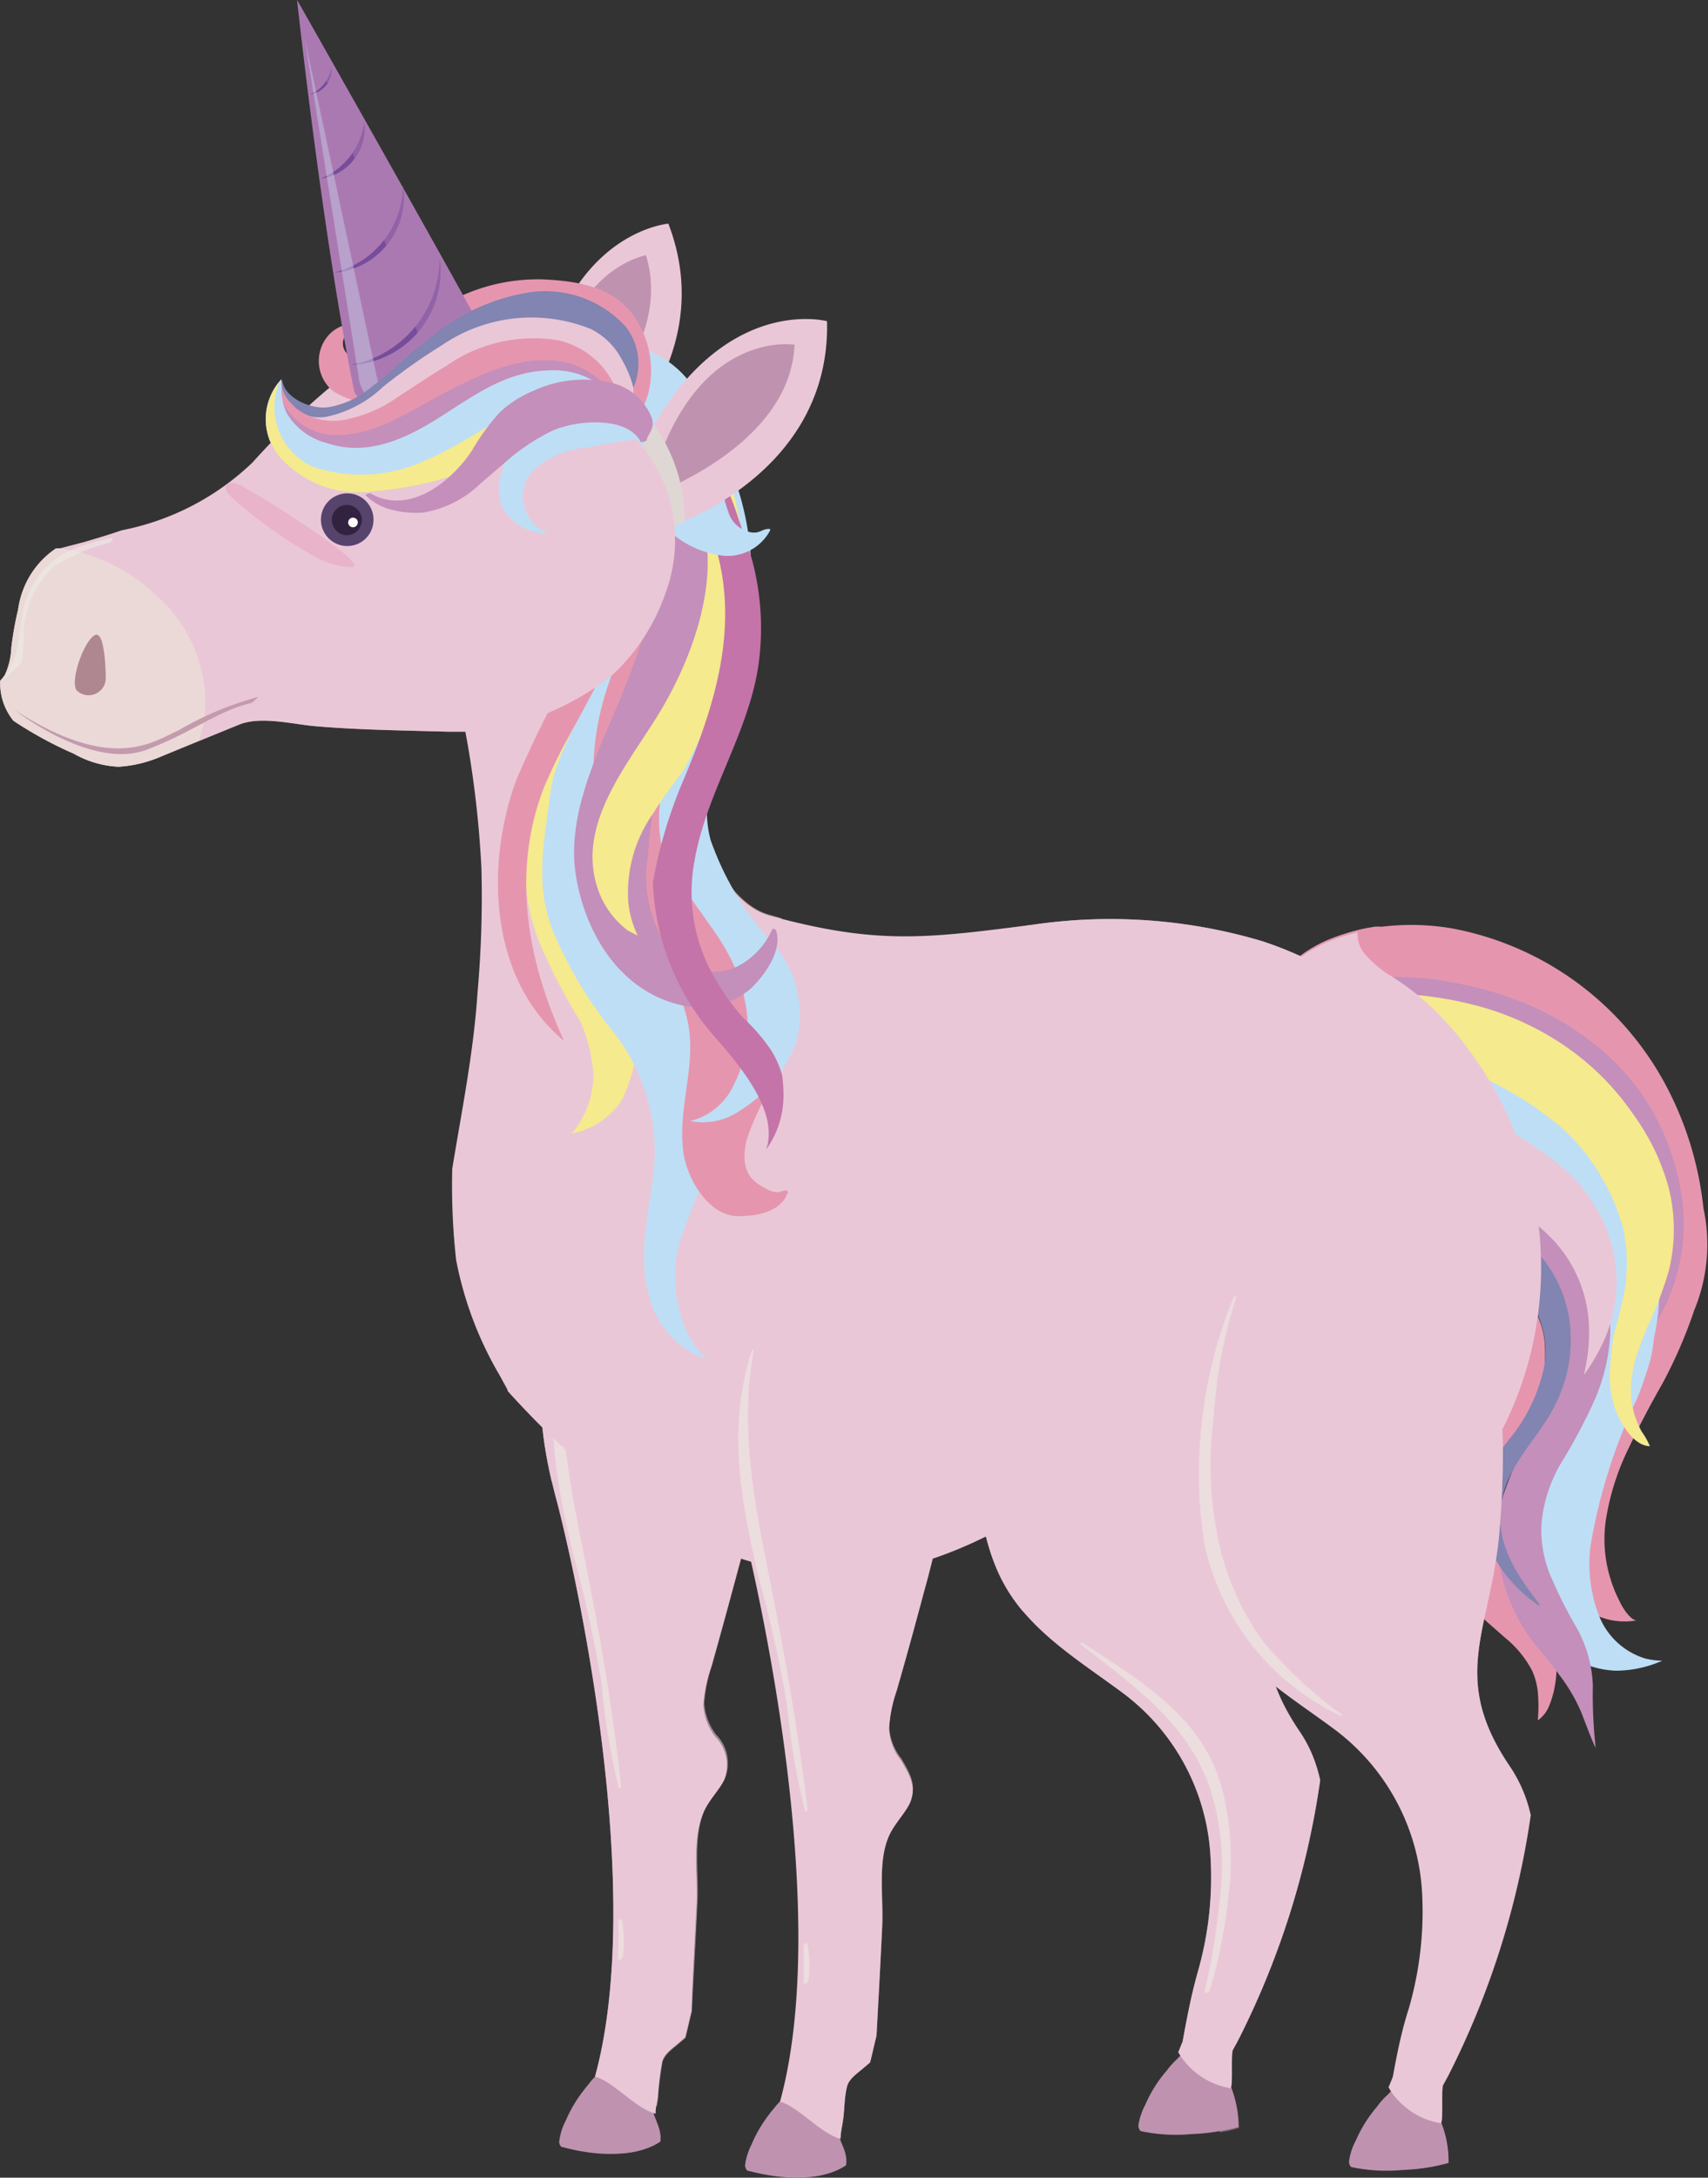 <svg xmlns="http://www.w3.org/2000/svg" viewBox="0 0 78.48 100"><rect x="0" y="0" width="78.48" height="100" fill="#333333" stroke="none"/><defs><style>.cls-1{isolation:isolate;}.cls-2,.cls-3{fill:#bf93af;}.cls-18,.cls-3,.cls-5,.cls-6{opacity:0.6;}.cls-12,.cls-14,.cls-16,.cls-17,.cls-18,.cls-24,.cls-3,.cls-5{mix-blend-mode:multiply;}.cls-12,.cls-4,.cls-5{fill:#eac7d7;}.cls-6{fill:#edebe2;}.cls-25,.cls-6{mix-blend-mode:screen;}.cls-7{fill:#e596ae;}.cls-8{fill:#c48fba;}.cls-9{fill:#bedef6;}.cls-10{fill:#8284b1;}.cls-11{fill:#f5ea8e;}.cls-13{fill:#c474a8;}.cls-14{fill:#dfd7d3;}.cls-15{fill:#ebd9d7;}.cls-16{fill:#af8791;}.cls-17{fill:#c39bad;}.cls-18{fill:#e7a5c2;}.cls-19{fill:#57446d;}.cls-20{fill:#322240;}.cls-21{fill:#fff;}.cls-22{fill:#ab79b2;}.cls-23{fill:#774c9b;}.cls-24,.cls-25{opacity:0.5;}.cls-25{fill:#c6cbe5;}</style></defs><g class="cls-1"><g id="Слой_2" data-name="Слой 2"><g id="Layer_1" data-name="Layer 1"><path class="cls-2" d="M30.34,98.34c.08-.64-.33-1.07-.44-1.78a2.27,2.27,0,0,1-.69-2.07,1,1,0,0,0-.8.06,2.87,2.87,0,0,0-.91.67,3.22,3.22,0,0,0-.49.54A6.12,6.12,0,0,0,26,97.37a2.82,2.82,0,0,0-.3.93.31.31,0,0,0,.09.28C28.42,99.3,29.9,98.67,30.34,98.34Z"/><path class="cls-3" d="M29.9,96.56a2.27,2.27,0,0,1-.69-2.07,1,1,0,0,0-.8.06,2.87,2.87,0,0,0-.91.67,3.22,3.22,0,0,0-.49.54c-.06.06-.11.13-.17.2a2.31,2.31,0,0,1,1.2.67,3,3,0,0,1,.59,2.25,3.54,3.54,0,0,0,1.71-.54C30.42,97.7,30,97.27,29.9,96.56Z"/><path class="cls-4" d="M32,87.46c.07-1.34-.22-2.95.31-4.21.23-.55.7-1,.95-1.49a1.87,1.87,0,0,0-.39-2,2.64,2.64,0,0,1-.56-1.46,6.91,6.91,0,0,1,.36-1.74c.44-1.53.86-3.07,1.27-4.61a47.46,47.46,0,0,0,1.23-5.75l0-.34a11.09,11.09,0,0,0-1.07-3.6c-1.44-2.89-6.16-4.67-8.41-2-1.3,2.63-.89,5.73-.12,8.62.93,3.52,4.11,17.93,1.77,26.48.82.2,1.85,1.45,2.78,1.7,0-.25.06-.5.1-.75a14.69,14.69,0,0,1,.2-1.64c.09-.37.52-.65.78-.88l.28-.24c.1-.4.19-.8.29-1.21C31.82,90.76,31.92,89.11,32,87.46Z"/><path class="cls-5" d="M32,87.46c.07-1.34-.22-2.95.31-4.21.23-.55.7-1,.95-1.49a1.87,1.87,0,0,0-.39-2,2.64,2.64,0,0,1-.56-1.46,6.91,6.91,0,0,1,.36-1.74c.44-1.53.86-3.07,1.27-4.61a47.46,47.46,0,0,0,1.23-5.75l0-.34a11.09,11.09,0,0,0-1.07-3.6c-1.44-2.89-6.16-4.67-8.41-2-1.3,2.63-.89,5.73-.12,8.62.93,3.52,4.11,17.93,1.77,26.48.82.2,1.85,1.45,2.78,1.7,0-.25.06-.5.1-.75a14.69,14.69,0,0,1,.2-1.64c.09-.37.52-.65.78-.88l.28-.24c.1-.4.19-.8.29-1.21C31.82,90.76,31.92,89.11,32,87.46Z"/><path class="cls-5" d="M33.94,72a47.46,47.46,0,0,0,1.23-5.75l0-.34a11.09,11.09,0,0,0-1.07-3.6c-1.44-2.89-6.16-4.67-8.41-2-1.17,2.35-.95,5.09-.35,7.71a19.92,19.92,0,0,0,5,3.7c.35.21.91.42,1.07.84a3.84,3.84,0,0,1,0,1.51c-.12,1.51-.34,3-.58,4.5.79.87,1.56,1.92.95,3-.21.37-.53.66-.76,1a2.25,2.25,0,0,0-.3,1.44c.07,1,.29,2.06.26,3.11,0,1.2-.16,2.38-.22,3.58a5.74,5.74,0,0,1-.46,2.69c-.18.3-.53.62-.59,1A4.4,4.4,0,0,0,30,96q.11.38.18.75l.06-.41a14.69,14.69,0,0,1,.2-1.64c.09-.37.52-.65.78-.88l.28-.24c.1-.4.19-.8.29-1.21.08-1.65.18-3.3.26-5,.07-1.34-.22-2.95.31-4.21.23-.55.7-1,.95-1.49a1.87,1.87,0,0,0-.39-2,2.64,2.64,0,0,1-.56-1.46,6.91,6.91,0,0,1,.36-1.74C33.11,75.05,33.53,73.51,33.94,72Z"/><path class="cls-6" d="M27.05,72.51c-.75-3.89-1.67-7.6-.95-11.57,0-.07-.08,0-.09,0-1.13,3.57-.51,6.91.33,10.46a59.13,59.13,0,0,1,1.3,5.87,31.06,31.06,0,0,0,.79,4.82c0,.06.11,0,.11-.06C28.2,78.84,27.67,75.67,27.05,72.51Z"/><path class="cls-6" d="M28.57,88.17c0-.08-.18,0-.17.09.05.57,0,1.13,0,1.69,0,.13.19,0,.21-.07A4.91,4.91,0,0,0,28.57,88.17Z"/><path class="cls-2" d="M54.73,98a9.63,9.63,0,0,0,2.17-.33,5.06,5.06,0,0,0-.34-1.85,2.22,2.22,0,0,1-.77-2,1,1,0,0,0-.78.06,2.69,2.69,0,0,0-.91.66,3.58,3.58,0,0,0-.48.53,6.11,6.11,0,0,0-1,1.59,2.94,2.94,0,0,0-.31.92.36.36,0,0,0,.1.28A7.72,7.72,0,0,0,54.73,98Z"/><path class="cls-3" d="M56.56,95.86a2.22,2.22,0,0,1-.77-2,1,1,0,0,0-.78.06,2.69,2.69,0,0,0-.91.66,3.58,3.58,0,0,0-.48.53l-.07.09a4,4,0,0,1,1.49.63,2.28,2.28,0,0,1,1,2.08,4.48,4.48,0,0,0,.89-.2A5.06,5.06,0,0,0,56.56,95.86Z"/><path class="cls-4" d="M54.34,93.75c-.07.16-.13.33-.2.49a3.43,3.43,0,0,0,2.41,1.65c.11-.18,0-1.57.1-1.76l.21-.38a38.28,38.28,0,0,0,3.8-12,6.33,6.33,0,0,0-.93-2.21c-2.83-4.15-.9-6.25-.51-10.76.48-5.46.41-15.14-7.2-15.38-3-.09-4.87,2.53-5.74,5.13a28.66,28.66,0,0,0-1.07,4.84c-.42,2.82-.54,6,.58,8.66s3.63,4.09,5.88,5.77a10.05,10.05,0,0,1,3.95,7.44,15.74,15.74,0,0,1-.6,5.37C54.73,91.65,54.53,92.7,54.34,93.75Z"/><path class="cls-5" d="M54.34,93.75c-.07.16-.13.33-.2.49a3.43,3.43,0,0,0,2.41,1.65c.11-.18,0-1.57.1-1.76l.21-.38a38.28,38.28,0,0,0,3.8-12,6.33,6.33,0,0,0-.93-2.21c-2.83-4.15-.9-6.25-.51-10.76.48-5.46.41-15.14-7.2-15.38-3-.09-4.87,2.53-5.74,5.13a28.66,28.66,0,0,0-1.07,4.84c-.42,2.82-.54,6,.58,8.66s3.63,4.09,5.88,5.77a10.05,10.05,0,0,1,3.95,7.44,15.74,15.74,0,0,1-.6,5.37C54.73,91.65,54.53,92.7,54.34,93.75Z"/><path class="cls-5" d="M49.25,71.64a14.57,14.57,0,0,1,3.63-3,.13.13,0,0,1,.19.14,9.7,9.7,0,0,0,3.52,9.08A36.75,36.75,0,0,1,60.45,81a5.65,5.65,0,0,0-.72-1.48c-2.83-4.15-.9-6.25-.51-10.76.48-5.46.41-15.14-7.2-15.38-3-.09-4.87,2.53-5.74,5.13a28.66,28.66,0,0,0-1.07,4.84c-.42,2.82-.54,6,.58,8.66A7.31,7.31,0,0,0,47,74,8.89,8.89,0,0,0,49.25,71.64Z"/><path class="cls-6" d="M56.16,82.16c-.87-3.32-3.78-5-6.45-6.74,0,0-.1.06-.07.08,2.38,1.86,4.9,3.58,5.94,6.58a11.41,11.41,0,0,1,.5,4.78,32,32,0,0,1-.73,4.59c0,.16.19,0,.22,0a22.86,22.86,0,0,0,.87-4.34A13.09,13.09,0,0,0,56.16,82.16Z"/><path class="cls-7" d="M76.89,50.53a14.06,14.06,0,0,0-10.24-7.91,11.24,11.24,0,0,0-3.11-.07.23.23,0,0,1-.1,0l-.25,0-.41.07a9.85,9.85,0,0,0-1.84.57,6.26,6.26,0,0,0-1.5.94,5.91,5.91,0,0,0-.83,1,3.37,3.37,0,0,0-.32.56,1.39,1.39,0,0,0-.08.34c0,.13,0,.82.1.89a1.76,1.76,0,0,0,.42.17,3.68,3.68,0,0,0,1.08,0c.46-.06,1-.14,1.44-.24.6.06,1.18.15,1.74.16a3.87,3.87,0,0,0,1.66-.3A17.83,17.83,0,0,1,67,47a16.29,16.29,0,0,1,2.43.66l.69.27c.23.1.46.2.67.31s.45.23.67.35l.64.4c.18.2.33.4.49.6s.31.41.45.62a12.77,12.77,0,0,1,.77,1.28c.12.21.23.44.33.65s.2.46.29.69a10.47,10.47,0,0,1,.47,1.4,12,12,0,0,1,.28,4.7,20.86,20.86,0,0,1-1.06,4.22c-.82,2.35-2,4.42-2.42,6.78a6.42,6.42,0,0,0-.1.93l0,.28A6,6,0,0,0,72.22,73a2.51,2.51,0,0,0,1.33,1.26,3.15,3.15,0,0,0,1.65.15c-.19,0-.47-.3-.71-.73-.11-.22-.22-.44-.3-.64s-.14-.37-.16-.44a6.12,6.12,0,0,1-.19-3.11,11.46,11.46,0,0,1,1-3c.47-1,1-2,1.57-3a21.84,21.84,0,0,0,1.44-3.33,7.89,7.89,0,0,0,.42-4.68A15.47,15.47,0,0,0,76.89,50.53Z"/><path class="cls-8" d="M64.65,46.71A17.83,17.83,0,0,1,67,47a16.29,16.29,0,0,1,2.43.66l.69.27c.23.1.46.2.67.31s.45.23.67.35l.64.4c.18.2.33.4.49.6s.31.41.45.62a12.77,12.77,0,0,1,.77,1.28c.12.21.23.44.33.65s.2.46.29.69a10.47,10.47,0,0,1,.47,1.4,12,12,0,0,1,.28,4.7,20.86,20.86,0,0,1-1.06,4.22c-.15.4-.29.8-.45,1.19l0,0c.75-1.21,1.68-2.32,2.45-3.63a9.93,9.93,0,0,0,.64-1.31c.09-.23.17-.46.24-.7s.13-.48.18-.72a8.53,8.53,0,0,0,.06-3.24,11.25,11.25,0,0,0-1.34-3.77,10.64,10.64,0,0,0-2.6-3,16,16,0,0,0-1.44-1c-.51-.29-1-.56-1.55-.8a16.47,16.47,0,0,0-3.28-1,14.66,14.66,0,0,0-2.93-.31,15.77,15.77,0,0,0-2.79.22c-1,.16-2,.4-3,.6a1.39,1.39,0,0,0-.14.48c0,.13,0,.82.1.89a1.76,1.76,0,0,0,.42.17,3.68,3.68,0,0,0,1.08,0c.46-.06,1-.14,1.44-.24.6.06,1.18.15,1.74.16A3.87,3.87,0,0,0,64.65,46.71Z"/><path class="cls-9" d="M75.6,76.16a3.32,3.32,0,0,1-2.14-2A6.63,6.63,0,0,1,73.08,71a25.49,25.49,0,0,1,2.11-6.71A12.19,12.19,0,0,0,75.66,63,6.28,6.28,0,0,0,76,61.43a10.2,10.2,0,0,0-.42-5.86,12.88,12.88,0,0,0-2.86-4.2,22.68,22.68,0,0,0-3.88-3.12,17.88,17.88,0,0,0-3.31-1.16,13.89,13.89,0,0,0-1.62-.3c-.54-.07-1.06-.12-1.58-.14s-1.22,0-1.92,0-1.43,0-2.09,0l0,.16a1.15,1.15,0,0,0,.29.08,3.46,3.46,0,0,1,.7.51c.3.27.56.55.62.57.62.34,1.11.61,1.56.82a13.1,13.1,0,0,0,1.27.52,12.41,12.41,0,0,1,1.31.53,5.82,5.82,0,0,1,1.4.94c1,.94,2.21,2.1,3.43,3.3l.53.5.54.52c.35.35.72.7,1.06,1.09a14.78,14.78,0,0,1,1,1.2,11,11,0,0,1,.84,1.36,6.22,6.22,0,0,1,.68,3.19,8.45,8.45,0,0,1-.79,3.12c-.77,1.65-1.8,3.08-2.21,4.88l0,.15c0,.19,0,.38-.07.57v0l0,.12c0,.38,0,.75,0,1.12a6,6,0,0,0,.47,2.35A4.33,4.33,0,0,0,72.3,76.1a3.36,3.36,0,0,0,.91.45,4.19,4.19,0,0,0,1.05.17,5.32,5.32,0,0,0,2.12-.46A3.37,3.37,0,0,1,75.6,76.16Z"/><path class="cls-7" d="M58.3,46.87A3.26,3.26,0,0,0,59,48.06c.24.39.51.76.77,1.12A15.45,15.45,0,0,1,61,51.29a6.7,6.7,0,0,1,.64,1.36l0,.08c.11.45.14.81.2,1.16a2.25,2.25,0,0,0,.47,1,12.14,12.14,0,0,0,1,1.11c.11.09.22.21.34.32l.36.33c.11.11.24.22.37.33s.24.23.38.34.52.48.81.72l.41.4.42.41a14.18,14.18,0,0,1,1.72,1.95,5.45,5.45,0,0,1,.56,2.52,9.37,9.37,0,0,1-1.35,3.75,6.44,6.44,0,0,0-.85,4.88c.33,1.34,1.64,2.33,2.68,3.26a4.87,4.87,0,0,1,1.23,1.49,3.16,3.16,0,0,1,.27,1,7.34,7.34,0,0,1,0,1.3,1.48,1.48,0,0,0,.53-.69,3.26,3.26,0,0,0,.15-.44,4.31,4.31,0,0,0,.11-.49,4.52,4.52,0,0,0-.06-1.85,7.23,7.23,0,0,0-.77-1.67,12.36,12.36,0,0,1-1.93-2.51,3.26,3.26,0,0,1-.09-3c.5-1.08,1.26-2,1.72-3a8,8,0,0,0,.67-3.5,3.67,3.67,0,0,0-.28-1.28,5.9,5.9,0,0,0-.64-1.15c-.5-.72-1.13-1.33-1.63-1.93a21.45,21.45,0,0,0-2.39-2.23A13.27,13.27,0,0,1,64.18,53c-.25-.35-.48-.66-.7-1s-.42-.63-.63-.93A15.2,15.2,0,0,0,61,48.87c-.43-.43-.93-.78-1.47-1.22A5.18,5.18,0,0,0,59,47.3a2.26,2.26,0,0,0-.34-.18l-.16-.07a.28.28,0,0,0-.12-.12l-.07-.06Z"/><path class="cls-8" d="M58.28,46.4l-.05,0c0,.17,0,.33.07.49v.05l.45.31.41.35a6.48,6.48,0,0,0,.81.58,10.8,10.8,0,0,1,1,.61.92.92,0,0,0,.21.49,12.14,12.14,0,0,1,1.34,1.39c.37.43.67.83,1,1.22s.74.78,1.21,1.22,1,.9,1.61,1.41,1.42,1.19,2.14,1.88a21.66,21.66,0,0,1,2,2.29,5.6,5.6,0,0,1,1.13,3.1A6,6,0,0,1,70.88,65a15,15,0,0,0-2,4.28,6.81,6.81,0,0,0-.09,1.37,8.05,8.05,0,0,0,1.6,4.67c.41.53.86,1.05,1.24,1.57a8,8,0,0,1,1,1.68c.22.54.42,1.13.69,1.7a21.88,21.88,0,0,1-.13-2.86,5.89,5.89,0,0,0-.79-2.74,20.77,20.77,0,0,1-1.09-2.16,5.42,5.42,0,0,1-.48-2.57,6.67,6.67,0,0,1,1-2.92,25.47,25.47,0,0,0,1.44-2.73,8.75,8.75,0,0,0,.72-3.08,6.83,6.83,0,0,0-.63-3,9.3,9.3,0,0,0-1.68-2.47,11.22,11.22,0,0,0-1-1c-.37-.32-.72-.63-1.1-.91l-.54-.43c-.19-.13-.37-.27-.54-.41l-.52-.4c-.17-.12-.33-.27-.5-.39-.73-.6-1.44-1.16-2.12-1.67-.33-.26-.67-.49-1-.73l-1-.68c-.68-.44-1.4-.9-2.23-1.34-.41-.23-.84-.46-1.3-.69L59,46.74Z"/><path class="cls-10" d="M64.11,51.9a15,15,0,0,1-1-1.27,12.6,12.6,0,0,0-1.23-1.38c-.34-.34-.71-.7-1.12-1.07L60.39,48a10.24,10.24,0,0,1-1.47-.61h0c.89.89,1.75,1.67,2.39,2.4a11.09,11.09,0,0,1,1.41,2,6.25,6.25,0,0,0,.75,1.14,11.34,11.34,0,0,0,1,1.08l.16.14.16.16c.11.1.23.19.34.3s.49.42.74.66l.41.34c.12.12.26.24.4.36.29.24.55.5.85.75a17.6,17.6,0,0,1,2.91,3.24,4.06,4.06,0,0,1,.42,3.18A7.63,7.63,0,0,1,69.42,66a7.36,7.36,0,0,0-1.29,2.27,5.55,5.55,0,0,0,.16,2.47,6.48,6.48,0,0,0,2.44,3,.16.16,0,0,0,0-.09c-1.14-1.46-2.17-3-1.67-5,.4-1.6,1.73-2.75,2.42-4.18a6.61,6.61,0,0,0,.63-3.87,5.92,5.92,0,0,0-1.81-3.44c-.58-.54-1.18-1-1.75-1.54-.29-.25-.59-.48-.86-.72s-.56-.47-.83-.69c-.55-.45-1-.87-1.5-1.27A15.23,15.23,0,0,1,64.11,51.9Z"/><path class="cls-11" d="M76.67,58.39a7.88,7.88,0,0,0,0-3.86,10.57,10.57,0,0,0-.68-1.8,11.06,11.06,0,0,0-1-1.64,12,12,0,0,0-3-3,13.11,13.11,0,0,0-3.71-1.79,16.84,16.84,0,0,0-2.65-.55,17.1,17.1,0,0,0-2.65-.13c-.86,0-1.68.08-2.48.15l-1.2.09-.6,0c-.2,0-.42,0-.57,0a4.91,4.91,0,0,0,0,.55,24.67,24.67,0,0,0,3.44,1.22l1.11.34.53.09a20,20,0,0,1,2,.4,15.29,15.29,0,0,1,2.12.68,16.23,16.23,0,0,1,4.19,2.45,7.79,7.79,0,0,1,.93.89,9.63,9.63,0,0,1,.82,1.06,10.75,10.75,0,0,1,.68,1.19,8.81,8.81,0,0,1,.5,1.25,5.76,5.76,0,0,1,.19.68c0,.22.06.45.08.67a7.26,7.26,0,0,1,0,1.32c0,.44-.13.86-.22,1.29s-.2.83-.32,1.23A10.45,10.45,0,0,0,74,62.56a4.77,4.77,0,0,0,.17,2c.23.73.87,1.84,1.64,1.85a3.34,3.34,0,0,0-.37-.66A3.92,3.92,0,0,1,75,63.12,4.88,4.88,0,0,1,75.29,62a12.45,12.45,0,0,1,.46-1.18A18,18,0,0,0,76.67,58.39Z"/><path class="cls-4" d="M68.18,51.35c-.59-.29-1.18-.55-1.73-.8l-1.57-.69c-1-.41-1.86-.79-2.83-1.25s-2.13-1-3.39-1.46l.15.09a19.39,19.39,0,0,1,2.52,1.85c.7.61,1.23,1.16,1.74,1.65.31.28.62.55,1,.82s.71.56,1.12.86c.82.61,1.8,1.29,2.9,2a15.71,15.71,0,0,1,3.2,2.44A6.12,6.12,0,0,1,73,60.69a8,8,0,0,1-.23,2.46,8.56,8.56,0,0,0,.75-1.22,6.65,6.65,0,0,0,.6-4.53,7.26,7.26,0,0,0-2.38-3.83A15.56,15.56,0,0,0,68.18,51.35Z"/><path class="cls-12" d="M64.11,56.64c.11.11.24.22.37.33s.24.23.38.34.52.48.81.72l.41.4.42.41a14.18,14.18,0,0,1,1.72,1.95,5.45,5.45,0,0,1,.56,2.52,9.37,9.37,0,0,1-1.35,3.75,7.09,7.09,0,0,0-1,2.62,24.3,24.3,0,0,0,2.58-4,16.43,16.43,0,0,0,1.58-10.17,16.89,16.89,0,0,0-4.54-9A12.56,12.56,0,0,0,64,44.87a5.08,5.08,0,0,1-1.29-1.06,1.41,1.41,0,0,1-.33-1,9.6,9.6,0,0,0-1.46.48,6.26,6.26,0,0,0-1.5.94,5.91,5.91,0,0,0-.83,1,3.85,3.85,0,0,0-.25.42h0l-.06.13a.56.56,0,0,1,0,.12v.06a.24.24,0,0,0,0,.08h0v.08c0,.13,0,.82.1.89h0A3.45,3.45,0,0,0,59,48.06c.24.39.51.76.77,1.12A15.45,15.45,0,0,1,61,51.29a6.7,6.7,0,0,1,.64,1.36l0,.08c.11.45.14.81.2,1.16a2.25,2.25,0,0,0,.47,1,12.14,12.14,0,0,0,1,1.11c.11.09.22.21.34.32Z"/><polygon class="cls-12" points="58.49 47.05 58.5 47.05 58.49 47.05 58.49 47.05"/><path class="cls-4" d="M67.69,51.22a17.3,17.3,0,0,0-9.69-8,24.47,24.47,0,0,0-10.52-.76c-4.9.63-7.18.94-12.14-.42s-6.94-19.25-8.55-20.7c-1.07-1-4.46,1.25-7.53,3.79a72.58,72.58,0,0,1,2.23,9.06,47,47,0,0,1,.63,5.67,50,50,0,0,1-.18,5.74c-.18,2.73-.72,5.38-1.16,8.07a31,31,0,0,0,.18,4.2,16.61,16.61,0,0,0,2,5.29l.36.66,0,.05c4.19,4.65,9.92,9.06,16.56,8.36,3.72-.39,6.83-2.35,9.92-4.31a11.3,11.3,0,0,1,3.66-1.73c.24-.06.47-.12.72-.16,2.91-.49,5.68,1,8.56.95,2.17,0,4.73-.74,5.73-2.83C70.39,60.24,69.76,54.83,67.69,51.22Z"/><path class="cls-5" d="M35.71,53.8c-1.25-1-.15-2.32.57-3.29a6.65,6.65,0,0,0,1.13-5.22,7.62,7.62,0,0,0-1.52-3.13L35.34,42c-4.85-1.33-6.94-19.25-8.55-20.7-1.07-1-4.46,1.25-7.53,3.79a73,73,0,0,1,2.18,8.74c.8-.18,1.73,0,2.51-.19a.12.12,0,0,1,.14.18,12.32,12.32,0,0,0-1.84,6.32,13.11,13.11,0,0,0,1.8,6,11.12,11.12,0,0,1,1.45,3.21A4,4,0,0,0,26,48.25a.12.12,0,0,1,.23,0c.79,1.62.11,3.77-1.21,5.19A8.28,8.28,0,0,0,28.78,51a.13.13,0,0,1,.23.1C28.61,53,27.85,55,28,57a7,7,0,0,0,2.22,4.76,14.36,14.36,0,0,0,2.86,1.69,9.22,9.22,0,0,1-.6-1.32l-.15-.51a5.57,5.57,0,0,1-.52-2.16c0-1,.07-2.6.9-3.28a.3.3,0,0,0,0-.08.13.13,0,0,1,.17,0,3.19,3.19,0,0,0,3.85-.51,3.71,3.71,0,0,0,.76-1.72A1.59,1.59,0,0,1,35.71,53.8Z"/><path class="cls-5" d="M67.69,51.22a17.3,17.3,0,0,0-9.69-8,24.47,24.47,0,0,0-10.52-.76l-.39.05,1.13.2a10.47,10.47,0,0,1,5.53,2.73A10,10,0,0,1,57,51.89a10.56,10.56,0,0,1-2.13,6.73,18.68,18.68,0,0,1-3.49,3.56,14.54,14.54,0,0,1-4.28,2.63,1.69,1.69,0,0,1-2.19-.67c-.82-1.24-1.34-2.59-2.53-3.55a5.69,5.69,0,0,0-4.55-1.25c-1.37.25-3.72.62-4.48,1.87-1.58,2.6-.12,7.81-.21,7.8-3.93-.56-6.92-3.28-9.23-6.45A19.7,19.7,0,0,1,21,56.94c-.06-.21-.11-.41-.16-.61A12.81,12.81,0,0,0,21,57.85a16.61,16.61,0,0,0,2,5.29l.36.66,0,.05c4.19,4.65,9.92,9.06,16.56,8.36,3.72-.39,6.83-2.35,9.92-4.31a11.3,11.3,0,0,1,3.66-1.73c.24-.06.47-.12.72-.16,2.91-.49,5.68,1,8.56.95,2.17,0,4.73-.74,5.73-2.83C70.39,60.24,69.76,54.83,67.69,51.22Z"/><path class="cls-2" d="M38.87,99.43c.08-.64-.33-1.07-.44-1.78a2.31,2.31,0,0,1-.7-2.07,1,1,0,0,0-.79.06,4.67,4.67,0,0,0-1.4,1.21,6.12,6.12,0,0,0-1,1.61,3,3,0,0,0-.3.92.35.35,0,0,0,.09.29C37,100.39,38.43,99.75,38.87,99.43Z"/><path class="cls-3" d="M38.43,97.65a2.31,2.31,0,0,1-.7-2.07,1,1,0,0,0-.79.06,4.67,4.67,0,0,0-1.4,1.21c-.06.06-.11.13-.17.2a2.31,2.31,0,0,1,1.2.67,3,3,0,0,1,.59,2.25,3.54,3.54,0,0,0,1.71-.54C39,98.79,38.54,98.36,38.43,97.65Z"/><path class="cls-4" d="M40.53,88.55c.07-1.34-.22-3,.31-4.22.23-.54.7-1,.95-1.49.36-.76,0-1.33-.39-2a2.5,2.5,0,0,1-.55-1.45,6.48,6.48,0,0,1,.35-1.74c.44-1.53.86-3.08,1.27-4.61a49.49,49.49,0,0,0,1.24-5.75c0-.11,0-.23,0-.34a11.32,11.32,0,0,0-1.06-3.6c-1.45-2.89-6.17-4.68-8.41-1.95-1.31,2.63-.9,5.73-.13,8.62C35,73.56,38.18,88,35.84,96.51c.82.21,1.86,1.46,2.78,1.71,0-.25.06-.5.1-.76.09-.54.06-1.1.2-1.64.09-.37.52-.64.78-.87l.28-.24c.1-.4.19-.81.29-1.21C40.36,91.85,40.45,90.2,40.53,88.55Z"/><path class="cls-5" d="M42.47,73.06a49.49,49.49,0,0,0,1.24-5.75c0-.11,0-.23,0-.34a11.32,11.32,0,0,0-1.06-3.6,6.37,6.37,0,0,0-5.72-3.29,5.57,5.57,0,0,1,3,2.66c1.61,2.78,1.15,6.34.61,9.35-.28,1.55-.51,3.15-.94,4.65A7.54,7.54,0,0,0,39,79.11c0,.84.54,1.22,1.05,1.8.82.93-.13,2.09-.64,2.92A2.09,2.09,0,0,0,39,85.11a9.46,9.46,0,0,0,.37,1.14,8.67,8.67,0,0,1,.2,2.44c0,1-.08,2-.15,3a3.75,3.75,0,0,1-.31,1.91c-.44.62-1.28,1-1.26,1.82s.2,1.41.21,2.13a.12.12,0,0,1-.16.12l-.34-.1a3.51,3.51,0,0,0,1.07.6c0-.25.06-.5.1-.76.09-.54.06-1.1.2-1.64.09-.37.52-.64.78-.87l.28-.24c.1-.4.19-.81.29-1.21.09-1.65.18-3.3.26-5,.07-1.34-.22-3,.31-4.22.23-.54.7-1,.95-1.49.36-.76,0-1.33-.39-2a2.5,2.5,0,0,1-.55-1.45,6.48,6.48,0,0,1,.35-1.74C41.64,76.14,42.06,74.59,42.47,73.06Z"/><path class="cls-6" d="M35.58,73.6c-.75-3.89-1.67-7.6-.95-11.58,0-.06-.08,0-.09,0-1.13,3.57-.51,6.9.33,10.46a59.13,59.13,0,0,1,1.3,5.87A31.06,31.06,0,0,0,37,83.19s.11,0,.11-.06C36.73,79.93,36.2,76.76,35.58,73.6Z"/><path class="cls-6" d="M37.1,89.26c0-.08-.17,0-.17.09,0,.57,0,1.12,0,1.69,0,.13.2,0,.21-.07A4.91,4.91,0,0,0,37.1,89.26Z"/><path class="cls-2" d="M64.39,99.65a9.47,9.47,0,0,0,2.17-.33,4.86,4.86,0,0,0-.34-1.85,2.25,2.25,0,0,1-.77-2,1,1,0,0,0-.78.06,2.66,2.66,0,0,0-.9.66,3.1,3.1,0,0,0-.48.53,6.14,6.14,0,0,0-1,1.59,2.69,2.69,0,0,0-.3.92.35.35,0,0,0,.09.28A7.72,7.72,0,0,0,64.39,99.65Z"/><path class="cls-3" d="M66.22,97.47a2.25,2.25,0,0,1-.77-2,1,1,0,0,0-.78.06,2.66,2.66,0,0,0-.9.66,3.1,3.1,0,0,0-.48.53l0,0A2.49,2.49,0,0,1,65,98.44a9,9,0,0,1,0,1.16,7.08,7.08,0,0,0,1.55-.28A4.86,4.86,0,0,0,66.22,97.47Z"/><path class="cls-4" d="M64,95.36c-.06.16-.13.33-.2.49a3.43,3.43,0,0,0,2.41,1.65c.11-.18,0-1.57.1-1.76l.21-.38a38.56,38.56,0,0,0,3.81-12,6.52,6.52,0,0,0-.93-2.21c-2.84-4.15-.91-6.25-.51-10.76.47-5.46.41-15.14-7.2-15.38-3-.09-4.87,2.53-5.75,5.13A28.66,28.66,0,0,0,54.87,65c-.42,2.82-.53,6,.58,8.66s3.63,4.09,5.89,5.77a10.05,10.05,0,0,1,4,7.44,16,16,0,0,1-.61,5.37C64.4,93.26,64.19,94.31,64,95.36Z"/><path class="cls-5" d="M69.4,81.15c-2.84-4.15-.91-6.25-.51-10.76.47-5.46.41-15.14-7.2-15.38a4.7,4.7,0,0,0-3.08,1,7,7,0,0,1,1.21-.33c3.35-.58,5.6,3,6.1,5.86.59,3.31-.19,6.59-.54,9.87-.11,1-.27,2.08-.37,3.12a8.4,8.4,0,0,0,0,2.83c.37,1.55,1.7,2.55,2.55,3.83a5.53,5.53,0,0,1,1.06,3.44,17.52,17.52,0,0,1-1.12,4.55c-.32,1-1.34,4.36-1.52,5.1-.26,1.12-1.19,1.35-2.09,1.74a3.65,3.65,0,0,0,2.33,1.47c.11-.18,0-1.57.1-1.76l.21-.38a38.56,38.56,0,0,0,3.81-12A6.52,6.52,0,0,0,69.4,81.15Z"/><path class="cls-6" d="M61.67,78.75A20.52,20.52,0,0,1,58,75.33a12.29,12.29,0,0,1-2-4.53,16.67,16.67,0,0,1-.24-5.64,22.78,22.78,0,0,1,1.05-5.61c0-.09-.1,0-.12,0a21.32,21.32,0,0,0-1.37,11.25,11.34,11.34,0,0,0,6.3,8S61.71,78.78,61.67,78.75Z"/><path class="cls-11" d="M31.62,21.35c-.14-.92-.31-3.21-1.38-3.61-.17-.06-.55.26-.37.41.39.32.45,1.19.5,1.75-.29.16-.57.52-.49.78.83,2.73-.08,5.86-1.07,8.46-1.17,2.26-2.79,4.27-3.87,6.59a9.92,9.92,0,0,0-.2,7.44,26.48,26.48,0,0,0,1.93,3.74,7.46,7.46,0,0,1,.6,2.45,4.32,4.32,0,0,1-1,2.7,4,4,0,0,0,.52-.15,3.53,3.53,0,0,0,1.79-1.41,8.61,8.61,0,0,0,.65-2,7.6,7.6,0,0,0-.8-4.2,32.67,32.67,0,0,1-1.35-5.14,10.41,10.41,0,0,1,.36-5.37c.1-.28.23-.55.35-.82.37-.54.74-1.07,1.08-1.6a18.34,18.34,0,0,0,2.26-5A11.85,11.85,0,0,0,31.62,21.35Z"/><path class="cls-7" d="M25,36.15a25.9,25.9,0,0,1,3.58-6,14.91,14.91,0,0,0,2.35-5.38,6.39,6.39,0,0,0-.36-3.67c-.29-.68-.72-1.53-1.58-1.47-.24,0-.6.31-.44.57s.42.37.56.62h0a.13.13,0,0,0,0,.11,7.57,7.57,0,0,1,.09,2.85l-.15.88A15.86,15.86,0,0,1,27.3,29a48.38,48.38,0,0,0-3.57,6.8c-1.45,3.92-1.25,9.17,2.19,12C24.22,44.13,23.49,40,25,36.15Z"/><path class="cls-9" d="M31.27,60.35a5.88,5.88,0,0,1,.07-3.64c.55-1.61,1.31-3.14,1.94-4.71.18-.47.36-.93.52-1.4A11.17,11.17,0,0,0,34,48.48c0-1.65-1-2.86-1.77-4.2-1-1.65-2.29-2.83-2.92-4.71a9.6,9.6,0,0,1,0-5.39c.44-1.71,1.08-3.35,1.44-5.08A20.7,20.7,0,0,0,31.09,27a15.41,15.41,0,0,0,.69-3,8.81,8.81,0,0,0-.19-2.8,14.83,14.83,0,0,0-1-2.4c-.09-.27-.52.1-.52.28,0,.88.41,1.76.5,2.65a10.06,10.06,0,0,1,0,1.82c-.28.16-.55.45-.55.69,0,.73-.07,1.46-.13,2.19a55.06,55.06,0,0,1-2.5,5.05c-.81,1.61-1.88,3.21-2.11,5-.27,2.11-.69,4,.05,6.08a18.94,18.94,0,0,0,2.79,4.75,8.82,8.82,0,0,1,1.95,6c-.14,2.1-.82,4-.27,6.11a4.1,4.1,0,0,0,2.67,3A4.38,4.38,0,0,1,31.27,60.35Z"/><path class="cls-7" d="M36,54.68c-.37.16-.65,0-1-.21-.88-.48-.88-1.31-.69-2.13a12.32,12.32,0,0,1,1-2.22,5.18,5.18,0,0,0-.1-3.83,13.23,13.23,0,0,0-2.53-3.73,7.89,7.89,0,0,1-1.56-4.79c0-3.3,1.73-6.36,1.7-9.65a23.15,23.15,0,0,0-.25-4.64A9.94,9.94,0,0,0,31.82,21a4.71,4.71,0,0,0-.58-.85,2.93,2.93,0,0,0-.27-.53.28.28,0,0,0-.27-.11c-.11-.13-.21-.26-.31-.4s-.39.12-.32.25.13.25.19.38c-.24.22-.4.54-.25.77a5.48,5.48,0,0,1,.35,2.55,9,9,0,0,1-.54,3c-.29.9-.69,1.72-1,2.59s-.53,1.79-.83,2.68a12.38,12.38,0,0,0,.94,10.38c1,1.73,2.18,3.11,2.65,5.12s-.46,4-.18,6.09c.16,1.16,1.1,2.87,2.47,2.93.85,0,2-.16,2.33-1.09C36.21,54.68,36.11,54.64,36,54.68Z"/><path class="cls-9" d="M35.43,43.24a13.71,13.71,0,0,1-2.78-4.67c-.53-2,.3-3.85.82-5.69a36.93,36.93,0,0,0,1-5.22,13.24,13.24,0,0,0-.52-5.08,7.76,7.76,0,0,0-.84-1.91c-.2-.32-.4-.61-.63-.91s-.76-.57-.95-1-.55.12-.51.33a2.06,2.06,0,0,0,.56.95,4.75,4.75,0,0,1,.47.75c-.16.15-.26.35-.18.48A10,10,0,0,1,33,25,10.27,10.27,0,0,1,32.12,30,22.79,22.79,0,0,0,30.3,37.1a6.72,6.72,0,0,0,.26,2.4c.31.52.65,1,1,1.48,1.08,1.59,2.31,2.94,2.65,4.9a5.8,5.8,0,0,1-.49,3.93,3,3,0,0,1-2,1.67A3,3,0,0,0,34,51a6.31,6.31,0,0,0,2.61-3.2A4.93,4.93,0,0,0,35.43,43.24Z"/><path class="cls-8" d="M35.49,42.66a3.51,3.51,0,0,1-1.71,1.77,2.58,2.58,0,0,1-3-.78,5.79,5.79,0,0,1-1-4.39,16,16,0,0,1,1.34-5.61C32.78,29.41,34.7,22,30.2,18.8c-.36-.26-1.17.32-1,.75a9.54,9.54,0,0,1,1.2,2.94l0,.34c0,.53,0,1.06,0,1.57,0,.35-.05.69-.06,1A21.44,21.44,0,0,1,29,30.81c-1.05,2.91-3.05,6.2-2.54,9.38.44,2.77,2.13,5.44,5,6a3.66,3.66,0,0,0,3-.76c.63-.58,1.51-1.77,1.2-2.69A.12.12,0,0,0,35.49,42.66Z"/><path class="cls-11" d="M28.87,41.44A6.31,6.31,0,0,1,30,37.37c.42-.68.91-1.34,1.41-2A26,26,0,0,0,33.89,29a13.67,13.67,0,0,0-.38-7,8.16,8.16,0,0,0-2.95-3.64l-.3-.35a.21.21,0,0,0-.05-.25.6.6,0,0,0-.46-.19.38.38,0,0,0-.19.05L29,17.19c-.13-.09-.41.15-.29.28l.51.53a.26.26,0,0,0,0,.28,12.77,12.77,0,0,1,3.05,5.66c.8,2.82-.47,6.27-1.9,8.67s-3.92,5.17-2.91,8.18a4,4,0,0,0,1.36,1.92,5.27,5.27,0,0,0,.48.25A4.69,4.69,0,0,1,28.87,41.44Z"/><path class="cls-13" d="M30.21,20.11a11.56,11.56,0,0,1,2.54,4.58c1.28,3.79.21,7.41-1.29,11A21.39,21.39,0,0,0,30,40.53,11.37,11.37,0,0,0,33,47.79c1.06,1.23,2.8,3.31,2.2,5A4.22,4.22,0,0,0,36,50.3a7,7,0,0,0-.06-.92,4.51,4.51,0,0,0-.5-1.14,8.56,8.56,0,0,0-1.27-1.48,10.35,10.35,0,0,1-1.66-2.48,7.82,7.82,0,0,1-.6-4.74c.54-3.14,2.48-5.86,2.94-9A12.13,12.13,0,0,0,34.63,26a9,9,0,0,0-.52-1.54c0-.19-.1-.39-.16-.58-1.06-3.42-3.53-6.67-7.38-7-.13,0-.43.29-.23.37A11.45,11.45,0,0,1,30.21,20.11Z"/><path class="cls-4" d="M27.12,21.57s6.12-4.71,3.59-11.3c0,0-6,.49-6.2,10.61A1.72,1.72,0,0,0,27.12,21.57Z"/><path class="cls-2" d="M29.68,11.72s-4.86.87-4,8.82C25.68,20.54,31.1,16.27,29.68,11.72Z"/><path class="cls-9" d="M35.39,24.35c0-.05,0-.07-.08-.06-.3,0-.38.21-.78.16a1.35,1.35,0,0,1-1-.77,5.92,5.92,0,0,1-.42-2A9.26,9.26,0,0,0,32,18a4.54,4.54,0,0,0-3-2.13,2,2,0,0,0-1.15.32,2.4,2.4,0,0,0-.85.57h0l-.11,0c-.14.05-.15.21,0,.19a1.63,1.63,0,0,1,1.85,1.09,5.9,5.9,0,0,1,.29,2,6.61,6.61,0,0,0,1.06,3.59,4.44,4.44,0,0,0,3,1.87A2.21,2.21,0,0,0,35.39,24.35Z"/><path class="cls-4" d="M30.83,24.16S38.18,21.8,38,14.75c0,0-5.85-1.59-9.43,7.88A1.72,1.72,0,0,0,30.83,24.16Z"/><path class="cls-2" d="M36.51,15.83s-4.87-.83-6.76,7C29.75,22.78,36.3,20.6,36.51,15.83Z"/><path class="cls-14" d="M30.05,19.52a20.18,20.18,0,0,0-1.51,3.18,1.72,1.72,0,0,0,2.22,1.53s.27-.09.7-.28A7.47,7.47,0,0,0,30.05,19.52Z"/><path class="cls-4" d="M30.57,27.23a6.92,6.92,0,0,0-.11-5.14,7.44,7.44,0,0,0-1.75-2.44c-3.49-3.32-8.8-5.44-13-2.31a35.28,35.28,0,0,0-4.11,3.9,12,12,0,0,1-6,3.11c-.59.2-1.18.38-1.77.55l-1.19.31A4,4,0,0,0,.83,28a14.91,14.91,0,0,0-.31,1.75A3.26,3.26,0,0,1,.22,31a2.65,2.65,0,0,1-.21.26A2.72,2.72,0,0,0,.62,33.1a17.87,17.87,0,0,0,2.77,1.51,4.59,4.59,0,0,0,2.06.6,5.86,5.86,0,0,0,1.88-.44L11,33.27c1-.4,2.52,0,3.51.08,2,.17,4,.19,6.07.25l1.4,0A12.61,12.61,0,0,0,28.13,31,9.22,9.22,0,0,0,30.57,27.23Z"/><path class="cls-5" d="M11.46,31.6l-.59.14c.27-.07.55-.13.82-.18Z"/><path class="cls-5" d="M30.46,22.09a7.44,7.44,0,0,0-1.75-2.44c-3.49-3.32-8.8-5.44-13-2.31a28.47,28.47,0,0,0-3.45,3.22c.76,2.13,2.78,3.69,5.19,2.82a.13.13,0,0,1,.15.16,1.34,1.34,0,0,1-.72.79A6.1,6.1,0,0,0,22,22.92a.13.13,0,0,1,.21.13,2.21,2.21,0,0,0,0,.52c.26,1.88,3,2.33,4.42,1.39a3.81,3.81,0,0,1-1-.88.13.13,0,0,1,.12-.21c.94.17,2.21,1,1.84,2.08a6.18,6.18,0,0,1-2.17,2.59,13.7,13.7,0,0,1-3.81,2.21A7.31,7.31,0,0,1,17,32.19c-1.5-.12-2.94-.68-4.45-.51a25.56,25.56,0,0,0-3.23.73,11.83,11.83,0,0,0-1.13.72,4.15,4.15,0,0,1-2.86,1c-.59-.08-1.16-.23-1.75-.32-.42-.07-1.18-.27-1.58,0l-.06.05c.49.27,1,.52,1.48.73a4.59,4.59,0,0,0,2.06.6,5.86,5.86,0,0,0,1.88-.44L11,33.27c1-.4,2.52,0,3.51.08,2,.17,4,.19,6.07.25l1.4,0A12.61,12.61,0,0,0,28.13,31a9.22,9.22,0,0,0,2.44-3.72A6.92,6.92,0,0,0,30.46,22.09Z"/><path class="cls-15" d="M9.44,32.14A6.66,6.66,0,0,0,7.13,27.3a7.86,7.86,0,0,0-4.45-2.12l-.11,0A4,4,0,0,0,.83,28a14.91,14.91,0,0,0-.31,1.75A3.26,3.26,0,0,1,.22,31a2.65,2.65,0,0,1-.21.26A2.72,2.72,0,0,0,.62,33.1a17.87,17.87,0,0,0,2.77,1.51,4.59,4.59,0,0,0,2.06.6,5.86,5.86,0,0,0,1.88-.44L9.14,34A5.18,5.18,0,0,0,9.44,32.14Z"/><path class="cls-16" d="M4.86,31.17s0-2.28-.51-2-1.18,2.2-.8,2.56A.79.79,0,0,0,4.86,31.17Z"/><path class="cls-17" d="M11.88,32A14.87,14.87,0,0,0,8.2,33.54c-1.13.49-3,2-7.53-.94,0,0,3.55,2.8,6.09,1.82,2.13-.81,3.22-1.77,4.82-2.15Z"/><path class="cls-18" d="M10.37,22.35c0-.26.47-.2.8,0,.84.44,5.93,3.62,5,3.7a3.84,3.84,0,0,1-1.82-.56,20.49,20.49,0,0,1-3.84-2.78A.68.68,0,0,1,10.37,22.35Z"/><path class="cls-19" d="M16.94,24.57a1.21,1.21,0,1,1-.28-1.69A1.22,1.22,0,0,1,16.94,24.57Z"/><path class="cls-20" d="M16.51,24.26a.67.67,0,0,1-1,.16.69.69,0,1,1,1-.16Z"/><path class="cls-21" d="M16.42,24.08a.22.22,0,1,1-.35-.25.22.22,0,0,1,.3,0A.21.21,0,0,1,16.42,24.08Z"/><path class="cls-7" d="M29.79,18.06a4.38,4.38,0,0,0-.56-3.39c-.94-1.48-2.59-1.76-4.28-1.84A8.52,8.52,0,0,0,20.4,14a21.84,21.84,0,0,0-2,1.43,8.31,8.31,0,0,1-1.13.72c-.32.17-1,.35-1.3.11a.66.66,0,0,1,.35-1.14c.09,0,.22-.14.07-.14-.35,0-.35-.12-.7,0a1.61,1.61,0,0,0-.59.41,1.79,1.79,0,0,0,.19,2.56,3.36,3.36,0,0,0,3.41.16,45.55,45.55,0,0,1,6-2.59,4.68,4.68,0,0,1,1.62-.16l.22.08a3.33,3.33,0,0,1,2,1.45,3.21,3.21,0,0,1,.31.85c.06.27,0,.53.09.77a.27.27,0,0,0,.29.14v.11s0,0,0,.05l.07,0h.09s0,0,0,0,.1,0,.11,0A5.69,5.69,0,0,0,29.79,18.06Z"/><path class="cls-22" d="M22.2,15.29C22.15,15,13.65,0,13.65,0s1.14,10.63,2.63,18A2.59,2.59,0,0,0,19,19.2,3.69,3.69,0,0,0,22.2,15.29Z"/><path class="cls-23" d="M16.12,16.76a5,5,0,0,0,4.08-4.92A4.31,4.31,0,0,1,16.12,16.76Z"/><path class="cls-23" d="M15.35,12.52a4.18,4.18,0,0,0,3.17-4A3.48,3.48,0,0,1,15.35,12.52Z"/><path class="cls-23" d="M14.74,8.2a3.26,3.26,0,0,0,2-2.61A2.33,2.33,0,0,1,14.74,8.2Z"/><path class="cls-23" d="M14.23,4.34a1.61,1.61,0,0,0,1-1.29A1.15,1.15,0,0,1,14.23,4.34Z"/><g class="cls-24"><path class="cls-22" d="M22.2,15.29C22.15,15,13.65,0,13.65,0l6.47,17.83a2,2,0,0,1,.15.94A3.56,3.56,0,0,0,22.2,15.29Z"/></g><path class="cls-25" d="M14,1.75,16.5,17.44a1.62,1.62,0,0,0,1.11,1.25Z"/><path class="cls-9" d="M24.31,21.81a3.9,3.9,0,0,1,2.53-1.24l1.72-.3a3,3,0,0,0,1-.27,1,1,0,0,0,.24-.19c.06-.17.21-.31.08-.59a1.64,1.64,0,0,0-.65-.68,2.61,2.61,0,0,0-.54-.24,3.76,3.76,0,0,0-1.52-.15,4.71,4.71,0,0,0-4.25,4.26,2.65,2.65,0,0,0,.13.82s0,0,0,0A2.37,2.37,0,0,0,25.2,24.5,1.84,1.84,0,0,1,24.31,21.81Z"/><path class="cls-10" d="M28.75,15s0,0,0,0a5,5,0,0,0-4.39-1.58,9.39,9.39,0,0,0-4.41,1.94,24.8,24.8,0,0,0-2.07,1.77,8.8,8.8,0,0,1-.73.57,4.09,4.09,0,0,1-2.07,1c-.81.11-2-.43-2.11-1.22-.63.75-.16,1.63.58,2.23a.24.24,0,0,0,.19,0,2.1,2.1,0,0,0,.43.41,3.23,3.23,0,0,0,1.35.45,10.85,10.85,0,0,0,4-.32,31.2,31.2,0,0,0,4.24-1.35c.68-.27,1.37-.51,2.09-.72a2.63,2.63,0,0,1,2.39.25.32.32,0,0,0,.24,0h0c-.05.14.2.08.25,0A2.77,2.77,0,0,0,28.75,15Z"/><path class="cls-4" d="M28.4,19.13a1.52,1.52,0,0,1,.44.15l0,0a.26.26,0,0,0,.12-.17,4.18,4.18,0,0,0,.14-1.32,5.06,5.06,0,0,0-.55-1.32,3.23,3.23,0,0,0-1.4-1.36,7.29,7.29,0,0,0-6.84.74,27.42,27.42,0,0,0-2.73,1.93,5.35,5.35,0,0,1-2.5,1.34,1.78,1.78,0,0,1-2.18-1.63l0,0A2.69,2.69,0,0,0,13,21.15a4.86,4.86,0,0,0,4.23,1.41,16.15,16.15,0,0,0,5.34-1.39,25.06,25.06,0,0,0,2.75-1.58A4.77,4.77,0,0,1,27,19,3.46,3.46,0,0,1,28.4,19.13Z"/><path class="cls-7" d="M28.4,19.13l.19,0a3.78,3.78,0,0,0-2.92-3.5,7,7,0,0,0-5.15,1.16c-.74.45-1.47.94-2.2,1.41a6.22,6.22,0,0,1-2.41,1.06,2.8,2.8,0,0,1-2.34-.54l-.15-.16a1.48,1.48,0,0,1-.5-1.14l0,0A2.69,2.69,0,0,0,13,21.15a4.86,4.86,0,0,0,4.23,1.41,16.15,16.15,0,0,0,5.34-1.39,25.06,25.06,0,0,0,2.75-1.58A4.77,4.77,0,0,1,27,19,3.46,3.46,0,0,1,28.4,19.13Z"/><path class="cls-8" d="M26.07,16.66c-2-.46-3.94.5-5.63,1.37-1.51.79-3.12,1.93-4.9,1.95a2.77,2.77,0,0,1-2.81-2.32A2.74,2.74,0,0,0,13,21.15a4.86,4.86,0,0,0,4.23,1.41,16.15,16.15,0,0,0,5.34-1.39,25.06,25.06,0,0,0,2.75-1.58A4.77,4.77,0,0,1,27,19a3.46,3.46,0,0,1,1.4.13l.19,0v-.09A3.59,3.59,0,0,0,26.07,16.66Z"/><path class="cls-9" d="M28.4,19.13l.18,0a2.25,2.25,0,0,0-.39-.88,3.64,3.64,0,0,0-3-1.24c-2.09.06-3.61,1.31-5.29,2.34-1.45.88-3.13,1.59-4.86,1a3,3,0,0,1-1.85-1.35,2.47,2.47,0,0,1-.25-1.28,3,3,0,0,1,0-.31l0,0A2.69,2.69,0,0,0,13,21.15a4.86,4.86,0,0,0,4.23,1.41,16.15,16.15,0,0,0,5.34-1.39,25.06,25.06,0,0,0,2.75-1.58A4.77,4.77,0,0,1,27,19,3.46,3.46,0,0,1,28.4,19.13Z"/><path class="cls-11" d="M27.42,18.17a4,4,0,0,0-2.5.17c-1.92.69-3.48,2-5.35,2.79a7,7,0,0,1-5.21.3,3,3,0,0,1-1.5-3.92A2.7,2.7,0,0,0,13,21.15a4.86,4.86,0,0,0,4.23,1.41,16.15,16.15,0,0,0,5.34-1.39,25.06,25.06,0,0,0,2.75-1.58A4.77,4.77,0,0,1,27,19a4.37,4.37,0,0,1,1.33.08A1.2,1.2,0,0,0,27.42,18.17Z"/><path class="cls-8" d="M29.72,20.14s0,0,0,0h0l0,0c.24-.45.4-.64.14-1.15a2.69,2.69,0,0,0-1.43-1.31,5.41,5.41,0,0,0-3.88.25,5.05,5.05,0,0,0-1.58,1,10.13,10.13,0,0,0-1.26,1.72c-.92,1.43-2.9,3.05-4.7,2-.07,0-.26.05-.19.11a2.54,2.54,0,0,0,1,.6,4.53,4.53,0,0,0,1.6.18,4.89,4.89,0,0,0,2.64-1.32L23.48,21a9.61,9.61,0,0,1,1.7-1.12c1-.56,3.53-.86,4.24.37a.13.13,0,0,0,0,.05C29.52,20.31,29.79,20.26,29.72,20.14Z"/><path class="cls-6" d="M5.1,24.7c-1.82.42-3.07.88-3.84,2.66-.38.89-.29,2.09-.65,3,0,0,0,0,0,0v0a4.46,4.46,0,0,1-.43.76.28.28,0,0,0,0,.09L1,30.43A9,9,0,0,0,1.09,29,4.49,4.49,0,0,1,2.5,26a8.45,8.45,0,0,1,2.57-1.08C5.14,24.85,5.24,24.67,5.1,24.7Z"/></g></g></g></svg>